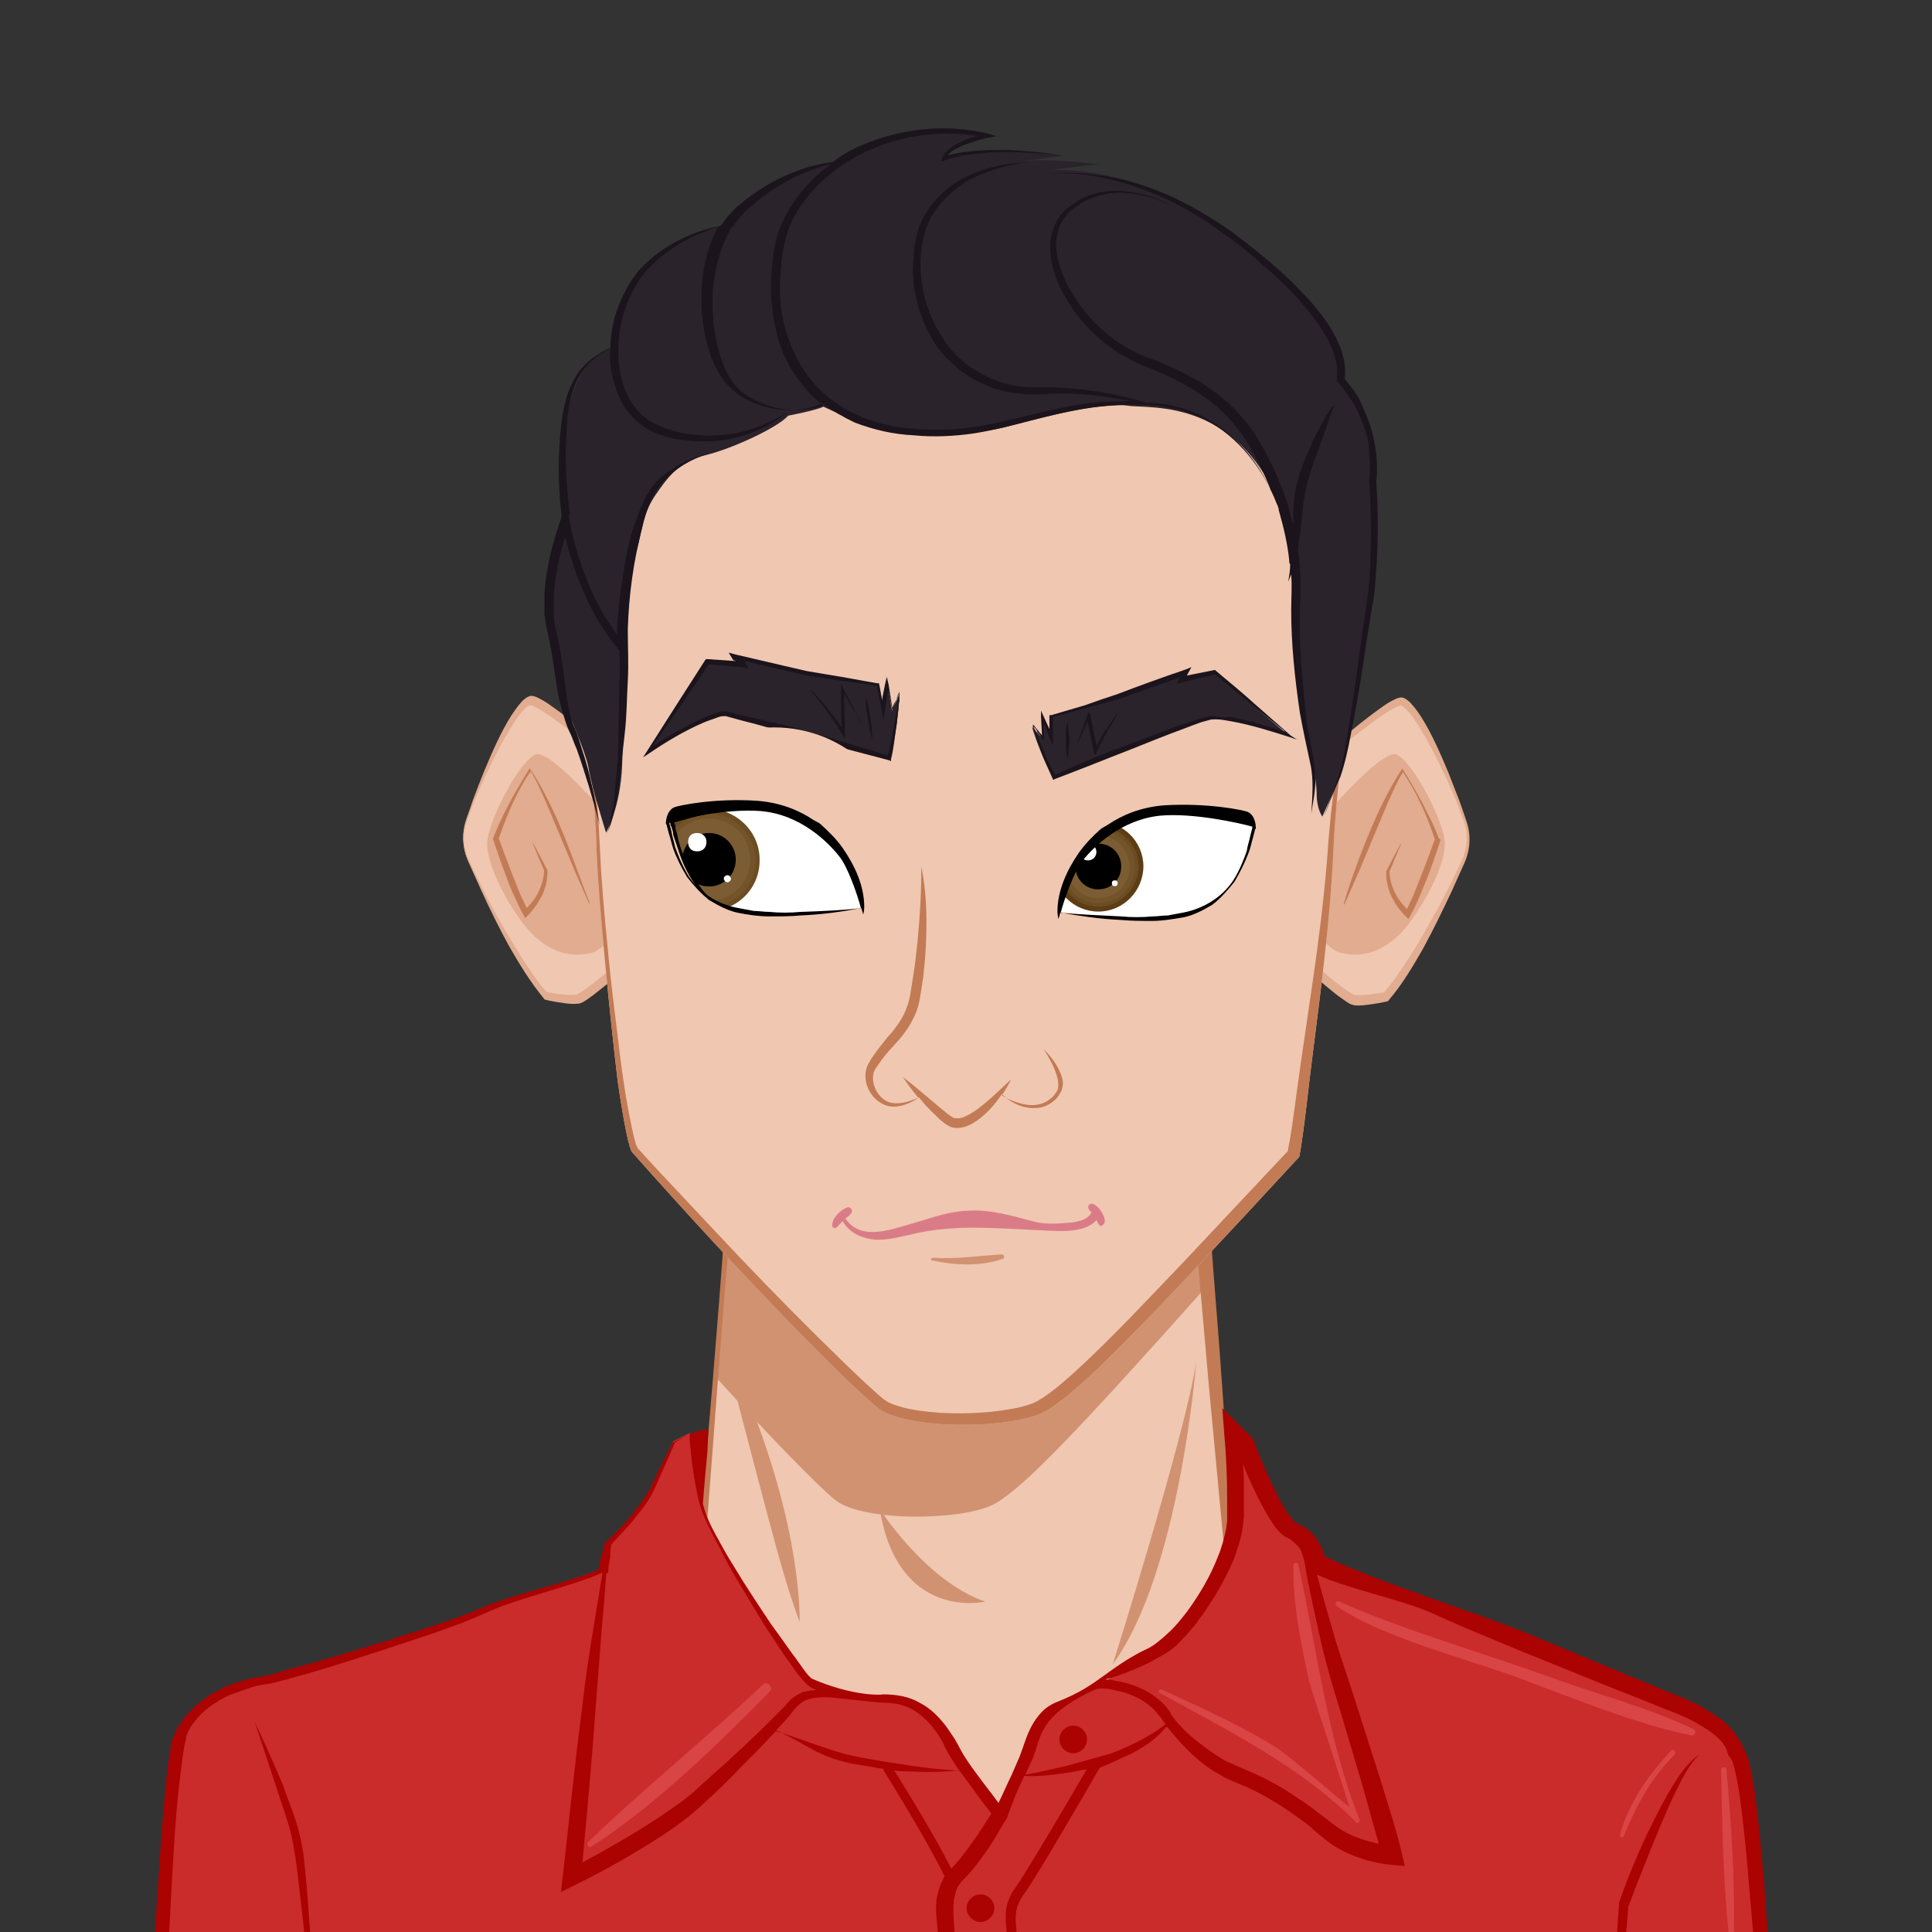 <?xml version="1.0" encoding="utf-8"?>
<!-- Generator: Adobe Illustrator 24.1.2, SVG Export Plug-In . SVG Version: 6.00 Build 0)  -->
<svg version="1.1" id="Layer_1" xmlns="http://www.w3.org/2000/svg" xmlns:xlink="http://www.w3.org/1999/xlink" x="0px" y="0px"
	 viewBox="0 0 600 600" style="enable-background:new 0 0 600 600;" xml:space="preserve">
<rect x="0" y="0" width="600" height="600" fill="#333333" stroke="none"/>
<style type="text/css">
	.st0{fill:#F0C7B1;}
	.st1{fill:#D19271;}
	.st2{fill:#C27B55;}
	.st3{fill:#CA2B2B;}
	.st4{fill:#AB0202;}
	.st5{fill:#D94444;}
	.st6{fill:#E1AC8F;}
	.st7{fill:#DA7C87;}
	.st8{fill:#FFFFFF;}
	.st9{fill:#73542A;}
	.st10{fill:#6C4C22;}
	.st11{fill:#7B5C33;}
	.st12{fill:#5C3D14;}
	.st13{fill:#2A232B;}
	.st14{fill:#1B141C;}
	.st15{display:none;opacity:0.5;fill:#ECF0F1;enable-background:new    ;}
</style>
<g id="svga-group-backs-single">
</g>
<g id="svga-group-hair-back-move" transform="matrix(1,0,0,1,0,0)">
	<g id="svga-group-hair-back" transform="matrix(1.04,0,0,1,0,0)">
	</g>
</g>
<g id="svga-group-humanbody-back">
	<path id="SvgjsPath13139" class="st0" d="M530.2,544.1c-6.6-9.7-110.9-50.7-110.9-50.7l-38.2-14.8l-16-196.1H233.8l-15.7,196.4
		L180,493.7c0,0-104,41-110.9,50.7c-6.6,9.7-9.4,42.5-9.4,42.5v54.4h480.2v-54.7C539.6,586.9,537.1,553.8,530.2,544.1L530.2,544.1z"
		/>
</g>
<g id="svga-group-chinshadow-single">
	<path id="SvgjsPath13461" class="st1" d="M259.2,465.7c8.4,7.1,41,6.7,50.3,1c9.1-5.6,24.4-21.4,65.3-67.3l-9.5-116.8H233.9
		l-11.5,145.2C240.2,447.4,253.8,461.2,259.2,465.7z"/>
</g>
<g id="svga-group-humanbody-front">
	<path id="SvgjsPath13140" class="st2" d="M540.8,641.3c-0.3-18.2-0.3-36.5-0.3-54.7l-0.9-0.3c0,0,0.3-0.3,0.6,0
		c0.3,0,0.3,0.3,0.3,0.3v-1.1l-0.3-1.4l-0.3-2.6l-0.6-5.4c-0.6-3.7-1.1-7.1-1.7-10.8c-0.6-3.7-1.4-7.1-2.6-10.8
		c-1.1-3.4-2.3-7.1-4.3-10.3c-2.3-2.6-5.4-4.3-8.3-6c-2.9-1.7-6-3.1-9.1-4.8c-6-3.1-12.3-6-18.5-8.8c-12.5-5.7-24.8-11.1-37.3-16.2
		c-12.5-5.4-25.1-10.5-37.6-15.7l-37-14.8l-3.4-48.2c-1.1-16.2-2.6-32.8-3.7-49l-3.7-49l-4.3-49.3l-0.3-2.3h-2.3
		c-21.9,0-43.9,0.3-65.8,0.3l-65.8,0.6h-1.4v1.4l-3.4,49l-3.7,49c-2.3,32.5-5.1,65-8,97.5c-16,6-31.9,12-47.6,18.2
		c-16,6.3-31.9,12.8-47.9,19.7c-8,3.4-16,6.8-23.7,10.3c-8,3.7-15.7,7.1-23.4,11.7c-2,1.1-3.7,2.3-5.7,4c-0.6,0.3-1.1,1.1-1.4,1.7
		l-0.9,1.7c-0.6,1.1-1.1,2-1.4,3.1c-1.7,4.3-2.8,8.6-3.7,12.8c-1.7,8.5-3.1,17.1-4,25.9l-0.3,54.4v2.6h2.6l120,0.3H300
		c39.9,0,80.1-0.3,120-0.6l120-1.4h0.9L540.8,641.3L540.8,641.3z M300,638.5l-120-0.3l-117.4,0.3l-0.3-51.6
		c0.9-8.5,1.7-16.8,3.4-25.4c0.9-4,1.7-8.3,3.1-12c0.3-0.9,0.9-2,1.1-2.6l0.6-1.1l0.9-0.9c1.4-1.1,3.1-2.3,5.1-3.4
		c7.1-4.3,15.1-8,22.8-11.7s15.7-7.1,23.4-10.5c15.7-6.8,31.6-13.7,47.6-20.2c16-6.6,31.9-12.8,48.2-19.1l0.6-0.3v-0.6
		c2.6-32.8,4.8-65.5,7.7-98l4-49l4.3-47.6l64.4,0.6c21.1,0.3,42.2,0.3,63.6,0.3l3.7,46.7l4.3,49c1.4,16.2,2.9,32.8,4.3,49l4.6,49
		v0.9l0.9,0.3l38.2,14.3c12.5,4.8,25.4,9.7,37.9,14.8c12.5,5.1,25.1,10.5,37.6,16c6.3,2.9,12.3,5.7,18.5,8.6c3.1,1.4,6,3.1,9.1,4.6
		c2.9,1.7,6,3.4,8.3,5.7c2,3.1,3.1,6.6,4,10s1.7,7.1,2.3,10.5c0.6,3.7,1.1,7.1,1.7,10.8l0.6,5.4l0.3,2.6l0.3,1.4v1.1
		c0,18,0,35.9-0.3,53.9l-119.1-1.4C380,638.8,339.9,638.5,300,638.5L300,638.5z"/>
	<path id="SvgjsPath13141" class="st1" d="M371.5,423c0,0-5.1,65.5-25.9,93.8C345.6,516.8,368.1,445.5,371.5,423z M273.2,468.6
		c0,0,14.3,22.5,32.8,28.8C305.9,497.4,278.9,503.7,273.2,468.6z M224.1,416.2c19.1,73,19.1,73,24.2,87.5
		C248.4,503.7,249.5,467.8,224.1,416.2z"/>
</g>
<g id="svga-group-clothes-single">
	<path id="SvgjsPath15291" class="st3" d="M214.2,445l-5.1,2.6c0,0-4,8.3-6.8,14.5c-2.9,6.3-13.4,16.8-13.4,16.8s-1.7,6.3-1.7,8.3
		c0,0-35.1,12-45.3,16c-10.3,4-54.7,18-60.7,18.2s-14.5,5.1-14.5,5.1s-8.5,4.8-11.1,12.8c-2.8,8-7.4,98-7.4,104.9h501.3
		c0,0-5.1-92.3-10-99.5c-1.7-2.6-0.6-7.4-16.8-14.5s-48.4-20-59.3-24.2c-10.8-4.3-55-20.5-55-20.5s-0.6-6.6-6.6-9.7
		s-15.1-27.9-15.1-27.9l-3.7-3.7c0,0,1.1,14.5,0.6,27.4c-0.6,12.8-13.4,33.3-22.5,39.3s-25.6,16.2-32.2,18.8s-8,9.7-10.8,16.8
		s-7.4,16.8-7.4,16.8s-10.3-12.8-15.1-21.7c-4.8-9.1-11.4-15.7-23.7-14.5c-12,1.1-15.7-2.6-19.9-4.8c-4.3-2.6-30.2-43-33.9-53.3
		C214.7,458.6,214.2,445,214.2,445L214.2,445z"/>
	<path id="SvgjsPath15292" class="st4" d="M551.6,644.2c-1.1-19.7-2.3-39.3-3.7-59c-0.9-10-1.7-19.7-3.1-29.6
		c-0.3-2.6-0.9-4.8-1.4-7.4c-0.3-1.4-0.6-2.6-1.4-4.3l-0.3-0.6l-0.3-0.6l-0.9-1.7c-1.4-2.8-3.4-4.8-5.4-6.6
		c-2.3-1.7-4.3-2.8-6.6-4.3c-4.6-2.6-9.1-4-13.7-6l-13.7-5.7L473.7,507c-17.7-7.1-45-15.4-62.4-23.7c-0.3-1.7-1.1-3.1-2-4.6
		c-1.1-2-2.9-3.7-4.8-4.8l-0.9-0.3c-0.3-0.3-0.6-0.3-0.6-0.3c-0.3-0.3-0.3-0.3-0.6-0.3c-0.6-0.6-0.9-0.9-1.4-1.7
		c-1.1-1.1-2-2.8-2.9-4.3c-3.4-6.3-6.3-13.1-8.8-19.7l-0.3-0.6l-0.3-0.3l-3.7-3.7l-5.4-5.4l0.6,8c0.6,6.6,0.9,13.1,0.9,19.7v7.4
		l-0.3,2.3c-0.6,2.9-1.4,6-2.6,8.8c-2.3,6-5.7,11.7-9.4,16.8c-2,2.6-4,5.1-6.3,7.1c-1.1,1.1-2.3,2-3.4,2.9s-2.6,1.7-4,2.3
		c-11.7,6-14,10.8-26.2,15.7c-1.7,0.6-3.7,1.7-5.1,3.1c-1.4,1.4-2.6,3.1-3.4,4.6c-1.7,3.1-2.6,6.6-3.7,9.4l-2.6,6
		c-1.4,2.8-2.6,5.7-4,8.5c-3.4-4.6-7.1-9.1-10.3-14c-0.9-1.4-1.7-2.9-2.6-4.6s-2-3.1-3.1-4.8c-2.3-3.1-5.1-6-8.5-7.7
		c-3.4-2-7.4-2.6-11.4-2.6c-1.4,0.3-10,0.3-21.9-4.8c-1.4-0.6-4.3-5.4-6.6-8.3c-2-2.9-4.3-6-6.3-8.8c-4-6-8-12-11.7-18.2
		c-2-3.1-3.7-6.3-5.4-9.4s-3.1-6-4-9.7c0.3-4.6,1.1-13.1,1.4-16.2c0,0,0.3-6.3,0.3-6.8c-3.4-0.3-9.1,3.1-11.1,4l-4.3,8.6
		c-1.4,2.8-2.6,5.7-4.3,8.3c-1.7,2.6-3.7,5.1-5.7,7.4s-4.3,4.6-6.6,6.8l-0.3,0.3v0.3c-0.3,1.4-0.6,2.9-1.1,4
		c-0.3,1.1-0.6,2.3-0.6,3.7c-9.1,4-26.8,7.7-35.9,11.7s-18.8,6.8-28.5,10c-9.7,2.9-19.4,6-28.8,8.5c-2.6,0.6-4.8,1.4-7.1,2l-3.4,0.9
		c-0.6,0-0.9,0.3-1.7,0.3c-0.6,0-1.4,0.3-2,0.3c-2.6,0.6-5.1,1.4-7.7,2.3l-3.4,1.7l-1.7,0.9c-0.9,0.3-1.1,0.9-1.7,1.1
		c-4.3,3.1-8.3,7.1-10.3,12.5c-0.6,1.4-0.9,2.9-0.9,4l-0.6,3.7l-0.9,7.7c-0.9,10-1.7,20.2-2.3,30.2l-2,30.2
		c-0.6,10.3-1.1,20-1.4,30.2v2.6h2.6l62.7-0.3l62.7-0.6l62.7-0.6l62.7-0.3c20.8-0.3,41.9,0,62.7,0c20.8,0,41.9,0,62.7,0.3l125.4,0.9
		h2.3L551.6,644.2L551.6,644.2z M357.2,516.2c1.4-0.9,3.1-1.7,4.6-2.6c1.4-0.9,3.1-2,4.3-3.4c2.6-2.6,4.8-5.1,6.8-8
		c4-5.4,7.4-11.4,10.3-18c1.1-3.1,2.3-6.6,2.8-10.3l0.3-2.9v-7.7c0-2.9,0-5.7-0.3-8.6c2,4.8,4,9.4,6.6,14c0.9,1.7,2,3.4,3.1,5.1
		c0.6,0.9,1.4,1.7,2.3,2.6c0.3,0.3,1.1,0.9,1.7,1.1l1.1,0.6c1.1,0.9,2,1.7,2.9,2.8c0.6,1.1,1.1,2.9,1.4,4l0.3,1.7v0.3
		c1.4,7.7,3.1,15.1,4.8,22.8c1.7,7.4,4,15.1,6.3,22.5l6.6,22.2l3.1,11.1c0.6,2.3,1.4,4.8,2,7.1c-4-0.9-7.7-2-11.1-4
		c-2.3-1.4-4-2.8-6.6-4.8c-2.3-1.7-4.6-3.7-7.1-5.1c-4.8-3.4-10-6.3-15.4-8.6l-4-1.7c-1.1-0.6-2.6-1.1-3.7-1.7
		c-2.3-1.4-4.6-2.9-6.8-4.6c-2.3-1.7-4.3-3.4-6.3-5.4c-0.9-1.1-2-2-2.6-3.1c-0.6-0.6-0.9-1.1-1.1-1.7l-0.6-0.9l-0.9-1.1
		c-4.3-4.8-10.3-7.1-16-8c-0.9-0.3-2-0.3-2.8-0.3C348.4,520.2,353,518.2,357.2,516.2L357.2,516.2z M320.8,545.9
		c2.6-6.3,1.4-13.1,19.7-21.4c2.6-0.3,4,0,6.6,0.6c5.1,1.1,10,3.7,12.8,7.7l0.6,0.6l0.6,0.9c0.3,0.3,0.6,0.9,0.9,1.1
		c0,0-5.1,4.6-16.8,9.1c-4.8,1.4-9.4,2.6-14.3,4c-4.3,0.9-8.3,2-12.5,2.6L320.8,545.9L320.8,545.9z M307.9,563.2
		c-3.4,5.4-7.1,11.1-11.4,16l-1.1,1.1c-4.8-9.7-14.5-25.4-17.7-30.5c1.4,0.3,2.6,0.3,4,0.3c5.4,0.3,10.8,0.3,16.2-0.3
		C301.4,554.4,304.5,559,307.9,563.2z M274.3,528.8c3.4,0,6.6,0.6,9.4,2.3s5.1,4,7.1,6.8c0.9,1.4,2,2.9,2.6,4.6
		c0.9,1.7,1.7,3.1,2.8,4.8l1.7,2.6c-5.4-0.3-10.8-0.9-16-1.7c-5.7-0.9-11.4-1.7-17.1-2.9c-5.7-1.1-18.8-6.3-23.9-7.7
		c1.4-1.7,2.9-3.1,4.3-4.8c1.7-2.3,3.1-4,5.1-4.8c2-0.9,4.6-0.9,6.8-0.9C257.5,527,272.6,528.8,274.3,528.8L274.3,528.8z
		 M189.9,479.5c2.3-2.3,4.3-4.6,6.3-6.8c2-2.6,4-4.8,5.7-7.7c1.7-2.9,2.6-5.7,4-8.5l3.7-8.5c1.4-0.9,2.8-1.7,4.6-2.6v2.3l0.3,2.6
		c0.3,1.7,0.3,3.7,0.6,5.4c0.6,3.7,1.1,7.1,2,10.8c0.9,3.4,2.6,6.8,4.3,10.3c1.7,3.1,3.4,6.3,5.1,9.7c3.7,6.3,7.4,12.5,11.1,18.5
		c2,3.1,4,6,6,9.1c2.3,3.1,4,6,6.8,8.8c0.9,0.9,1.7,1.4,2.6,1.7c0,0,0.3,0,0.3,0.3c-1.4,0-2.6,0.3-4,0.6c-1.4,0.6-2.6,1.4-3.7,2.3
		c-1.1,1.1-1.7,2-2.6,2.8l-5.4,5.4c-3.7,3.7-7.4,7.1-11.1,10.5c-3.7,3.4-7.7,6.8-11.4,10.3c-3.7,3.1-8,6-12.3,8.8
		c-7.1,4.6-14.5,8.8-21.9,12.8c1.4-15.7,2.9-31.3,4-47l2-25.9c0.6-5.7,0.9-11.1,1.4-16.8l0.6-0.3v-0.6c0-1.1,0.3-2.6,0.6-4
		C189.4,482,189.7,480.6,189.9,479.5L189.9,479.5z M173.4,642.5l-62.7-0.6l-60.1-0.3c0.9-19.1,1.7-38.5,2.8-57.6
		c0.6-10,1.1-20.2,2.3-30.2c0.3-2.6,0.6-5.1,0.9-7.4l0.6-3.7c0-0.6,0.3-1.1,0.3-1.7c0.3-0.6,0.3-1.1,0.3-1.7c1.4-4,4.8-7.7,8.8-10.3
		c0.6-0.3,1.1-0.6,1.4-0.9l1.7-0.9c1.1-0.6,2.3-1.1,3.4-1.4c2.3-0.9,4.6-1.7,6.8-2.3c0.6,0,1.1-0.3,1.7-0.3l2-0.3
		c1.4-0.3,2.6-0.6,3.7-0.9c2.6-0.6,4.8-1.4,7.4-2c9.7-2.8,19.4-6,28.8-9.1s19.4-6.3,28.5-10.5c8.8-4,26.2-8,35.1-12
		c-0.9,5.4-1.7,10.5-2.6,16c-1.4,8.5-2.8,17.4-3.7,25.9c-2.3,17.4-4,34.8-6,52.2l-0.6,5.1l4.6-2.3c9.4-4.6,18.2-9.7,27.1-15.4
		c4.3-2.9,8.6-6,12.5-9.7c3.7-3.4,7.7-7.1,11.1-10.8c3.7-3.7,7.4-7.4,10.8-11.1l0.9-0.9c10.3,4.8,12.5,8,23.4,10.3
		c3.4,0.6,6.8,1.1,10,1.7l-0.3,0.3c0.3,0.3,13.7,21.9,19.1,33.1c-0.3,0.3-0.6,0.6-0.6,1.1c-1.1,2-1.7,4.3-2,6.3
		c-0.3,4,0.3,7.7,0.6,11.1l1.4,10.5l1.1,10.5c0.6,6.8,1.4,14,2.6,20.8l-60.4-0.3L173.4,642.5L173.4,642.5z M296.8,643.3
		c0.6-7.1,0.6-14,0.6-21.1c0.3-7.1,0-14.5-0.9-21.7c-0.3-3.4-0.6-7.1-0.3-10.3c0.3-1.4,0.6-2.9,1.1-4c0.3-0.6,0.9-1.1,1.1-1.7
		l0.9-0.9l1.1-1.1c2.6-2.8,4.8-6,6.8-8.8c2-3.1,3.7-6.3,5.7-9.4V564l2.6-6.8l2.6-5.7c4.3,0.3,8.8-0.3,13.1-0.9
		c2.3-0.3,4.3-0.9,6.3-1.1c-4.3,7.4-18.5,31.6-22.2,36.8c-3.7,5.1-3.1,9.4-2.6,14.3c0,1.1,0.3,2.3,0.3,3.7c0.3,6,2.3,32.8,2.8,38.8
		h-17.4L296.8,643.3z M361.5,643.3H319c-0.6-5.7-2.6-33.1-2.9-39c0-1.4-0.3-2.6-0.3-3.7c-0.6-4.8-0.9-8.3,2.3-12.5
		c4.3-6,18-29.9,18.8-31.1l4.6-8c2.9-1.1,5.1-2.3,9.7-4.3c6.3-3.4,8-5.1,11.1-8.5c0,0.3,0.3,0.3,0.3,0.3c0.9,1.1,2,2.3,2.9,3.4
		c2,2.3,4,4.3,6.3,6.3s4.6,3.7,7.4,5.1c1.1,0.9,2.6,1.4,4,2l4,1.7c5.1,2.3,9.7,5.1,14.3,8.3c2.3,1.7,4.6,3.1,6.6,5.1
		c2,1.7,4.6,4,7.1,5.4c5.4,3.1,11.1,4.8,17.4,5.4l3.7,0.3l-0.9-3.7c-0.9-4-2-7.7-3.1-11.4l-3.4-11.1l-7.1-22.2
		c-2.3-7.4-4.8-14.5-7.1-21.9c-2-6.8-4-13.7-5.7-20.2c8.3,4,26.8,8,35.1,11.7c4.6,2,8.8,4,13.7,6l13.7,5.7l27.4,11.1l13.7,5.4
		c4.6,2,9.1,3.4,13.4,5.7c4,2.3,8.3,4.8,10,8.3c0.3,0.6,0.3,0.9,0.6,1.7c0,0.3,0.3,0.6,0.6,1.1c0.3,0.3,0.6,0.9,0.6,0.9
		c0.3,0.3,0.6,1.7,0.9,2.8c0.6,2.3,0.9,4.6,1.4,7.1c1.4,9.7,2.3,19.4,3.1,29.1c1.7,18.8,3.1,37.6,4.3,56.7L423.9,643
		C403.4,643,382.3,643,361.5,643.3L361.5,643.3z M333.3,535.9c2.3,0,4.3,2,4.3,4.3s-2,4.3-4.3,4.3s-4.3-2-4.3-4.3
		S331,535.9,333.3,535.9z M304.5,588.3c2.3,0,4.3,2,4.3,4.3s-2,4.3-4.3,4.3s-4.3-2-4.3-4.3S302.2,588.3,304.5,588.3z M94.2,575.5
		c-0.6-3.4-1.4-7.4-2.6-10.8c-1.1-3.4-2.6-6.8-3.7-10.3c-2.8-6.6-5.7-13.1-8.8-19.7l3.4,10.3l3.4,10.3l3.4,10.3
		c1.1,3.4,1.7,6.8,2.3,10.3c1.1,7.1,1.7,14.2,2.6,21.4l1.1,10.8c0.6,3.4,0.9,7.1,1.4,10.8c0-7.1,0-14.5-0.6-21.7
		C95.6,589.7,95,582.6,94.2,575.5L94.2,575.5z M523.1,549.3c-1.4,1.7-2.6,3.7-3.7,5.4c-2.3,3.7-4.3,7.7-6.3,11.7
		c-4,8-7.4,16.2-10.3,24.5v0.6c-0.6,7.1-0.9,14.3-1.1,21.7c-0.3,7.1-0.6,14.2-0.6,21.7c1.1-7.1,2-14.3,2.6-21.4
		c0.9-7.1,1.4-14.3,2-21.4c3.1-8.3,6.3-16.2,9.7-24.5c1.7-4,3.4-8,5.4-12s4-8,7.1-10.8C526.2,545.9,524.5,547.6,523.1,549.3
		L523.1,549.3z"/>
	<path id="SvgjsPath15293" class="st5" d="M401.7,486c-0.3,12,2.3,24.2,4.8,35.9c0.9,3.7,12.8,39.3,12.5,39.3
		c0,0-19.4-16.5-23.1-18.8c-11.1-6.8-23.4-12.3-35.1-17.7c-0.9-0.3-1.4,0.9-0.6,1.1c20.8,11.4,44.2,23.1,61,40.2
		c0.3,0.3,1.1,0,1.1-0.6c-10.3-26.2-13.1-52.4-19.1-79.5C402.8,484.9,401.7,485.2,401.7,486L401.7,486z M526,537
		c-14.3-6.8-29.9-10.8-44.7-16.2c-18.8-6.8-47-15.1-65.3-23.4c-0.9-0.6-1.7,0.9-0.9,1.4c14.5,10,41.3,16.5,57.9,22.8
		c16.8,6.3,34.8,13.7,52.4,17.4C526.2,539,527.1,537.6,526,537L526,537z M519.1,543.6c-7.1,7.4-13.4,16.5-16,26.2
		c-0.3,0.6,0.9,1.1,1.1,0.6c4-9.7,8.5-18.2,16-25.6C520.5,543.9,519.7,543,519.1,543.6z M536.2,549.6c0-1.1-1.7-1.1-1.7,0
		c0.3,16.8,0.6,33.6,2.3,50.2c0,1.1,1.7,1.1,1.7,0C538.8,583.2,537.6,566.1,536.2,549.6z M237,523.1c-17.7,16.8-37,32.2-54.4,49
		c-0.6,0.6,0.3,2,1.1,1.4c20.5-13.4,38.5-31.1,55.6-48.4C240.1,523.9,238.1,521.9,237,523.1z"/>
</g>
<g id="svga-group-ears-left-move" transform="matrix(1,0,0,1,-3,0)">
	<g id="svga-group-ears-left">
		<path id="SvgjsPath14697" class="st0" d="M204.7,246.2c0,0-31.8-27.9-36.9-28.4c-4.4-0.4-15.3,22.8-20.1,37.5
			c-1.3,3.9-1,8.2,0.7,12c4.6,10.2,14.8,31.5,24,42.1c0,0,7.8,1.7,10.2,0.9c2.5-0.7,21.6-16.2,23.6-22.1
			C208.2,282.2,208.6,256,204.7,246.2L204.7,246.2z"/>
		<path id="SvgjsPath14698" class="st6" d="M207.5,257.1c0.5,3.7,0.8,7.5,0.9,11.3c0.1,3.8,0.2,7.6,0,11.3c-0.1,1.9-0.3,3.8-0.5,5.7
			c-0.1,1-0.3,1.9-0.6,2.9s-0.8,2-1.3,2.7c-2.1,3.2-4.6,5.6-7,8c-2.5,2.4-5.1,4.6-7.7,6.8c-1.3,1.1-2.7,2.1-4,3.2
			c-0.7,0.5-1.4,1-2.1,1.5l-1.1,0.7c-0.5,0.2-1,0.5-1.5,0.5c-1.9,0.2-3.5,0-5.2-0.3c-1.7-0.2-3.3-0.5-4.9-0.9l-0.4-0.1l-0.2-0.3
			c-4.1-5-7.5-10.5-10.7-16.1c-3.1-5.6-6-11.5-8.7-17.4l-4-8.9c-1.4-3-2-6.5-1.5-9.9c0.2-1.7,0.7-3.2,1.3-4.8c0.5-1.5,1.1-3,1.6-4.6
			c1.1-3,2.3-6,3.5-9c2.5-5.9,5-11.8,8.4-17.2c0.9-1.3,1.8-2.7,2.9-3.9c0.5-0.6,1.1-1.2,1.9-1.7c0.4-0.2,0.9-0.5,1.5-0.5
			c0.5,0,0.9,0.2,1.3,0.3c3,1.3,5.3,3.2,7.8,5c4.9,3.7,9.6,7.6,14.2,11.7c4.7,4,9.2,8.2,13.7,12.5
			C206.3,249.7,206.9,253.4,207.5,257.1L207.5,257.1z M175.8,223.8c-2.4-1.7-5-3.6-7.4-4.6c-0.3-0.1-0.6-0.2-0.7-0.2
			c-0.1,0-0.3,0.1-0.6,0.2c-0.5,0.3-1,0.7-1.5,1.3c-1,1-1.9,2.3-2.7,3.5c-3.3,5.1-6.2,10.7-8.9,16.4c-1.3,2.9-2.6,5.8-3.8,8.7
			c-0.6,1.5-1.1,3-1.7,4.5c-0.5,1.5-1.1,3-1.3,4.6c-0.4,3.2,0.2,6.5,1.6,9.3c1.3,2.9,2.8,5.8,4.2,8.7c2.9,5.8,6,11.4,9.3,16.8
			s6.7,10.8,10.7,15.4l-0.6-0.4c3.1,0.6,6.6,1.2,9.4,0.9c0.3,0,0.5-0.2,0.8-0.3l1-0.6l2-1.4c1.3-1,2.7-2,4-3.1
			c2.6-2.1,5.2-4.3,7.6-6.7c2.4-2.3,4.9-4.7,6.8-7.4c0.5-0.7,0.8-1.3,1.1-2.1c0.2-0.8,0.4-1.7,0.5-2.5c0.3-1.8,0.5-3.6,0.6-5.4
			c0.3-3.7,0.4-7.4,0.4-11.1s-0.1-7.5-0.4-11.2c-0.3-3.7-0.8-7.5-1.9-10.9C195.1,238.8,185.6,231,175.8,223.8L175.8,223.8z"/>
		<path id="SvgjsPath14699" class="st6" d="M205.5,269.9c0,0-30.6-38.7-36.4-35.5c-5.7,3.2-14.8,21.5-14.8,27.6
			c0.1,8.9,9.5,23.9,14.3,28.4s10.5,7.3,18.1,5.5C194.3,294.1,205.5,269.9,205.5,269.9L205.5,269.9z"/>
		<path id="SvgjsPath14700" class="st2" d="M182.1,269.8c-1.3-3.6-2.7-7.1-4.1-10.7c-1.4-3.5-3-7-4.7-10.4s-3.5-6.7-5.6-9.8
			l-0.2-0.3l-0.2,0.3c-2.1,3.4-4.1,6.8-6,10.3c-0.9,1.8-1.9,3.6-2.7,5.4c-0.9,1.8-1.6,3.7-2.4,5.6l-0.1,0.3l0.1,0.3
			c1.3,4,2.7,8,4.2,11.9c0.7,2,1.5,3.9,2.4,5.8s1.7,3.8,2.8,5.7l0.5,0.9l0.7-0.7c1-0.9,1.7-1.9,2.5-2.9c0.7-1.1,1.4-2.2,2-3.3
			c1.1-2.3,1.8-5.1,1.7-7.8v-0.2l-0.1-0.1c-1.4-2.8-2.9-5.6-4.4-8.4l-0.1,0.1c1.2,2.9,2.4,5.8,3.6,8.6c-0.1,2.5-0.9,4.8-1.9,6.9
			c-0.9,1.8-2.2,3.3-3.5,4.7c-0.7-1.4-1.4-2.9-2.1-4.4l-2.3-5.8c-1.5-3.8-2.9-7.6-4.3-11.4c1.3-3.7,2.7-7.4,4.3-10.9s3.5-6.9,5.6-10
			c1.9,3,3.3,6.4,4.8,9.7l4.4,10.5l4.4,10.5c1.5,3.5,3,7,4.6,10.4l0.2-0.1C184.7,277,183.5,273.4,182.1,269.8L182.1,269.8z"/>
	</g>
</g>
<g id="svga-group-ears-right-move" transform="matrix(1,0,0,1,3,0)">
	<g id="svga-group-ears-right">
		<path id="SvgjsPath14701" class="st0" d="M395.2,246.2c0,0,31.8-27.9,36.9-28.4c4.4-0.4,15.3,22.8,20.1,37.5c1.3,3.9,1,8.2-0.7,12
			c-4.6,10.2-14.8,31.5-24,42.1c0,0-7.8,1.7-10.2,0.9c-2.5-0.7-21.6-16.2-23.6-22.1C391.7,282.2,391.3,256,395.2,246.2L395.2,246.2z
			"/>
		<path id="SvgjsPath14702" class="st6" d="M395.1,246.1c4.5-4.3,9-8.5,13.7-12.5c4.6-4,9.3-8,14.2-11.7c2.5-1.8,4.8-3.7,7.8-5
			c0.5-0.1,0.8-0.3,1.3-0.3c0.6,0,1.1,0.2,1.5,0.5c0.8,0.5,1.4,1.1,1.9,1.7c1.1,1.2,2,2.5,2.9,3.9c3.4,5.4,5.9,11.3,8.4,17.2
			c1.2,3,2.3,6,3.5,9c0.5,1.5,1.1,3,1.6,4.6c0.5,1.5,1.1,3.1,1.3,4.8c0.5,3.3-0.1,6.9-1.5,9.9l-4,8.9c-2.8,5.9-5.6,11.7-8.7,17.4
			c-3.2,5.6-6.5,11.2-10.7,16.1l-0.2,0.3l-0.4,0.1c-1.7,0.4-3.3,0.7-4.9,0.9c-1.7,0.2-3.3,0.5-5.2,0.3c-0.5-0.1-1.1-0.3-1.5-0.5
			L415,311c-0.7-0.5-1.4-1-2.1-1.5c-1.4-1-2.7-2.1-4-3.2c-2.7-2.2-5.2-4.4-7.7-6.8c-2.5-2.5-5-4.8-7-8c-0.6-0.8-1-1.8-1.3-2.7
			c-0.3-1-0.4-2-0.6-2.9c-0.2-1.9-0.4-3.8-0.5-5.7c-0.2-3.8-0.2-7.6,0-11.3c0.2-3.8,0.4-7.6,0.9-11.3
			C393,253.4,393.7,249.7,395.1,246.1L395.1,246.1z M395.3,246.3c-1.1,3.4-1.6,7.2-1.9,10.9s-0.4,7.4-0.4,11.2
			c0,3.7,0.2,7.4,0.4,11.1c0.1,1.9,0.3,3.7,0.6,5.4c0.2,0.9,0.3,1.8,0.5,2.5c0.3,0.7,0.6,1.3,1.1,2.1c1.9,2.7,4.4,5.1,6.8,7.4
			c2.5,2.3,5,4.5,7.6,6.7c1.3,1.1,2.6,2.1,4,3.1l2,1.4l1,0.6c0.3,0.1,0.5,0.3,0.8,0.3c2.8,0.3,6.3-0.4,9.4-0.9l-0.6,0.4
			c4-4.6,7.4-10,10.7-15.4c3.2-5.5,6.4-11.1,9.3-16.8c1.5-2.9,2.9-5.8,4.2-8.7c1.4-2.8,2-6.1,1.6-9.3c-0.2-1.6-0.7-3-1.3-4.6
			s-1.1-3-1.7-4.5c-1.1-3-2.5-5.9-3.8-8.7c-2.7-5.7-5.6-11.3-8.9-16.4c-0.8-1.3-1.7-2.5-2.7-3.5c-0.5-0.5-1-1-1.5-1.3
			c-0.2-0.1-0.4-0.2-0.6-0.2s-0.5,0.2-0.7,0.2c-2.4,1-5,2.9-7.4,4.6C414.3,231,404.8,238.8,395.3,246.3z"/>
		<path id="SvgjsPath14703" class="st6" d="M394.5,269.9c0,0,30.6-38.7,36.4-35.5c5.7,3.2,14.8,21.5,14.8,27.6
			c-0.1,8.9-9.5,23.9-14.3,28.4s-10.5,7.3-18.1,5.5C405.7,294.1,394.5,269.9,394.5,269.9z"/>
		<path id="SvgjsPath14704" class="st2" d="M443.8,260.3c-0.7-1.9-1.5-3.8-2.4-5.6c-0.9-1.8-1.8-3.6-2.7-5.4c-1.9-3.5-3.9-7-6-10.3
			l-0.2-0.3l-0.2,0.3c-2.1,3.1-3.9,6.5-5.6,9.8c-1.7,3.4-3.2,6.8-4.7,10.4c-1.4,3.5-2.9,7.1-4.1,10.7c-1.3,3.6-2.6,7.2-3.6,10.9
			l0.2,0.1c1.6-3.4,3-7,4.6-10.4l4.4-10.5l4.4-10.5c1.5-3.3,2.9-6.7,4.8-9.7c2.1,3.1,4,6.5,5.6,10c1.7,3.5,3.1,7.2,4.3,10.9
			c-1.4,3.8-2.8,7.6-4.3,11.4l-2.3,5.8c-0.7,1.5-1.3,3-2.1,4.4c-1.3-1.4-2.6-2.9-3.5-4.7c-1.1-2.1-1.8-4.4-1.9-6.9
			c1.2-2.8,2.4-5.8,3.6-8.6L432,262c-1.5,2.8-3,5.6-4.4,8.4l-0.1,0.1v0.2c-0.1,2.7,0.6,5.5,1.7,7.8c0.6,1.2,1.2,2.3,2,3.3
			c0.7,1,1.5,2,2.5,2.9l0.7,0.7l0.5-0.9c1.1-1.9,2-3.8,2.8-5.7c0.8-1.9,1.6-3.9,2.4-5.8c1.5-3.9,2.9-7.9,4.2-11.9l0.1-0.3
			L443.8,260.3L443.8,260.3z"/>
	</g>
</g>
<g id="svga-group-faceshape-wrap" transform="matrix(1.04,0,0,1,-3.999,-0.018)">
	<g id="svga-group-faceshape-single">
		<path id="SvgjsPath13451" class="st0" d="M407.4,173.6c-6.3-28.5-18-45.6-43.3-59.3c-26.5-14.3-71.8-13.7-71.8-13.7
			s-45.3-0.6-71.8,13.7c-25.1,13.7-37.1,30.8-43.3,59.3c-2.6,11.4,0,38.8,0,38.8s4.6,35.1,4.8,51.9c0.6,16.5,4,51.3,6.3,71.5
			c2.8,20.2,4.2,21.9,4.2,21.9c34.9,41,64.7,72.2,73.4,79.5c8.4,7.1,41,6.7,50.3,1c9.9-6,26.9-24,75.6-78.9c0,0,0.8-3,3-23.2
			c2.3-20.2,6.1-46.5,7.2-71.8c0.6-16.5,4.8-51.9,4.8-51.9C407.1,212.1,410,185,407.4,173.6L407.4,173.6z"/>
		<path id="SvgjsPath13452" class="st2" d="M407.4,173.6c-6.3-28.5-18-45.6-43.3-59.3c-26.5-14.3-71.8-13.7-71.8-13.7
			s-45.3-0.6-71.8,13.7c-25.1,13.7-37.1,30.8-43.3,59.3c-2.6,11.4,0,38.8,0,38.8s4.6,35.1,4.8,51.9c0.6,16.5,4,51.3,6.3,71.5
			c2.8,20.2,4.2,21.9,4.2,21.9c34.9,41,64.7,72.2,73.4,79.5c8.4,7.1,41,6.7,50.3,1c9.9-6,26.9-24,75.6-78.9c0,0,0.8-3,3-23.2
			c2.3-20.2,6.1-46.5,7.2-71.8c0.6-16.5,4.8-51.9,4.8-51.9C407.1,212.1,410,185,407.4,173.6L407.4,173.6z M407.3,202.7l-0.9,9.2
			l-0.2,0.4c-1.6,12.2-3.2,24.4-4.5,36.7c-0.7,6.1-1.2,12.3-1.6,18.4c-0.5,6.1-1.1,12.2-1.8,18.3c-1.4,12.2-3.2,24.3-4.9,36.5
			c-0.9,6.1-1.7,12.3-2.5,18.3l-1.2,9.1l-0.7,4.5l-0.4,2.2l-0.2,1.2l-31,34.3c-10.6,11.5-21.1,23.3-32.3,34
			c-2.8,2.6-5.6,5.2-8.6,7.4c-0.7,0.6-1.5,1-2.2,1.5c-0.4,0.3-1.6,0.9-2,1.1c-1.5,0.6-3.2,1.1-5,1.5c-7.2,1.5-15,1.9-22.5,1.5
			c-3.8-0.3-7.5-0.7-11-1.6c-1.7-0.5-3.4-1-4.7-1.7c-0.3-0.2-1.5-1-1.8-1.3c-0.7-0.6-1.4-1.2-2.1-1.9c-5.6-5.2-11.1-10.9-16.6-16.5
			c-10.9-11.2-21.6-22.7-32.1-34.4l-15.8-17.5l-3.9-4.4l-1.9-2.2l-0.5-0.5c0,0-0.5-0.9-0.6-1.2c-1-3.5-1.7-7.5-2.4-11.3
			c-1.4-7.7-2.3-15.4-3.2-23.3c-0.9-7.8-1.9-15.6-2.6-23.4c-0.7-7.8-1.5-15.6-2-23.5c-0.6-7.8-0.7-15.7-1.4-23.5
			c-0.6-7.9-1.4-15.7-2.2-23.5c-0.8-7.9-1.9-15.6-2.2-23.4c-0.3-7.8-0.5-15.7,0.2-23.3c0.2-1.9,0.4-3.8,0.8-5.6
			c0.4-1.8,0.9-3.7,1.4-5.6c1.1-3.7,2.2-7.4,3.6-11c2.8-7.2,6.4-13.9,11.2-19.8c4.7-6,10.5-10.9,16.8-15.2c3.1-2.2,6.4-4.1,9.8-5.9
			c3.3-1.8,6.8-3.2,10.4-4.5c7.2-2.6,14.7-4.3,22.3-5.6c7.6-1.4,15.3-2.3,23.1-2.9c7.8-0.6,15.5-0.9,23.3-0.7
			c15.5,0.4,31.2,1.8,46.2,5.8c7.5,2,14.7,4.8,21.4,8.7c6.7,3.9,13.1,8.4,18.6,14c5.3,5.7,9.8,12.1,13,19.3
			c3.2,7.1,5.5,14.6,7.2,22.3c0.7,3.1,0.8,6.4,0.9,9.6c0.1,3.2,0,6.5-0.1,9.7C407.8,196.2,407.6,199.4,407.3,202.7L407.3,202.7z"/>
	</g>
</g>
<g id="svga-group-mouth-single-move" transform="matrix(1,0,0,1,-0.5,3)">
	
		<g id="svga-group-mouth-single" transform="matrix(0.75,0,0,0.75,25.199,31.365)">
		<path id="SvgjsPath14395" class="st7" d="M422.6,455.1c-0.6-0.9-1.7-1.7-2.6-2.3c-0.9-0.3-2.3-0.3-2.3,1.1c0,0.9,0.6,1.7,1.4,2.3
			c-1.9,3.5-6.8,4.2-10.8,4.4c-4.3,0.3-7.7,0.6-12.8-0.5c-9.7-2.6-18.6-5.2-27.4-4.6c-8.3,0.3-14.6,2.8-22.6,5.1
			c-9.4,2.6-21.8,7.8-28.4-1.9c0.9-0.6,1.7-1.1,2.3-2c1.1-1.1,0-2.9-1.4-2.6c-2.8,0.9-6.6,4.6-6.3,7.7c0,0.6,0.9,1.1,1.4,0.9
			c1.1-0.9,2-2,2.9-2.9c2.6,4.8,7.7,7.1,13.4,7.7c5.7,0.3,11.1-1.4,16.8-2.6c6.3-1.4,12.5-2,18.8-2.3c11.7-0.3,23.1,0.6,34.8,1.1
			c6.8,0.3,16.2,1.1,21.4-4.3c0.3,0.9,0.6,1.7,1.4,2.3c0.3,0.3,0.9,0,1.1-0.3C425.7,459.9,423.7,456.8,422.6,455.1L422.6,455.1z"/>
		<path id="SvgjsPath14396" class="st1" d="M381.8,473.6c-9.7,0.6-18.8,2-28.5,1.4c-0.9,0-0.9,1.1-0.3,1.1c9.1,2,19.9,2.6,29.1-0.6
			C383.2,475.3,383.2,473.6,381.8,473.6z"/>
	</g>
</g>
<g id="svga-group-eyesback-left">
	<path id="SvgjsPath13081" class="st8" d="M243.5,228.7c21.4,0,38.5,16.5,38.5,37s-17.1,37-38.5,37s-38.5-16.5-38.5-37
		S222.2,228.7,243.5,228.7z"/>
</g>
<g id="svga-group-eyesiriswrapper-left" transform="matrix(1,0,0,1,0,0)">
	<g id="svga-group-eyesiriscontrol-left" transform="matrix(1,0,0,1,0,0)">
		<g id="svga-group-eyesiris-left">
			<path id="SvgjsPath14242" class="st9" d="M220.2,251.9c8.3,0,15.1,6.8,15.1,15.1c0,8.3-6.8,15.1-15.1,15.1s-15.1-6.8-15.1-15.1
				C205.1,258.7,211.9,251.9,220.2,251.9z"/>
			<path id="SvgjsPath14243" class="st10" d="M220.2,282.9c-8.8,0-16-7.1-16-15.7c0-8.8,7.1-16,15.7-16c8.8,0,16,7.1,16,15.7
				C236.1,275.8,229,282.9,220.2,282.9z M220.2,252.7c-8,0-14.2,6.6-14.2,14.5s6.6,14.3,14.5,14.3c8,0,14.2-6.6,14.2-14.5
				C234.4,259,227.8,252.7,220.2,252.7z"/>
			<path id="SvgjsPath14244" class="st11" d="M220.2,254.2c7.1,0,12.8,5.7,12.8,12.8c0,7.1-5.7,12.8-12.8,12.8s-12.8-5.7-12.8-12.8
				C207.3,259.9,213,254.2,220.2,254.2z"/>
			<path id="SvgjsPath14245" d="M220.2,258.7c4.6,0,8.3,3.7,8.3,8.3s-3.7,8.3-8.3,8.3s-8.3-3.7-8.3-8.3S215.6,258.7,220.2,258.7z"/>
			<path id="SvgjsPath14246" class="st8" d="M216.5,258.7c1.7,0,2.9,1.1,2.9,2.8s-1.1,2.9-2.9,2.9s-2.8-1.1-2.8-2.9
				S214.7,258.7,216.5,258.7z M225.9,271.8c0.6,0,1.1,0.6,1.1,1.1c0,0.6-0.6,1.1-1.1,1.1c-0.6,0-1.1-0.6-1.1-1.1
				C224.7,272.4,225.3,271.8,225.9,271.8z"/>
		</g>
	</g>
</g>
<g id="svga-group-eyesfront-left">
	<path id="SvgjsPath13089" class="st0" d="M243.5,227.2c-22.2,0-40.2,17.4-40.2,38.8s18,38.8,40.2,38.8s40.2-17.4,40.2-38.8
		S265.8,227.2,243.5,227.2z M229.6,284.8c-13.7-4.8-18.2-19.1-20.5-28.8c-2.6-10,39.3-10,49.9-1.1c10.8,8.6,15.1,20.8,15.7,27.4
		C274.9,281.9,243.2,289.6,229.6,284.8z"/>
	<path id="SvgjsPath13090" d="M274.6,280.8c-0.3-1.4-0.3-2.9-0.9-4l-0.9-2.6c-1.4-5.4-4.3-12.8-8.5-17.7
		c-3.4-3.7-11.7-12.5-25.6-12.5s-23.4,4.6-25.1,5.4c-0.6,0.3-1.4,0.9-2,1.4c-1.1,0.6-2.3,1.4-3.1,2.8c-0.3,0.6-0.3,0.9-0.3,1.4
		c-0.3,0.3-0.3,0.6-0.3,0.6h0.3c0,0.3,0,0.9,0.3,1.1c0.3,0.9,0.6,1.7,0.6,2.6l1.7,5.1c1.1,3.4,2.6,6.6,4.6,9.7s4.3,5.7,7.1,8
		c2.9,2.3,6.3,3.7,9.7,4.6c7.1,1.4,14.3,0.9,21.4,0c7.1-0.9,14-2.3,20.8-4.3C274.9,281.9,274.9,281.4,274.6,280.8L274.6,280.8z
		 M274.6,281.9c-6.8,1.1-14,2.3-20.8,3.1c-3.4,0.3-7.1,0.6-10.5,0.6s-7.1,0-10.5-0.6c-6.8-1.1-13.1-5.4-16.5-11.4
		c-2-2.9-3.4-6.3-4.6-9.4c-0.6-1.7-1.1-3.4-1.4-5.1c-0.3-0.9-0.6-1.7-0.6-2.6c0-0.6-0.3-0.9-0.3-1.1c4-1.1,18.8-5.4,29.9-5.4
		c12.8,0.3,22.5,10.3,26.5,14.5C269.2,267.7,274.3,279.1,274.6,281.9L274.6,281.9z"/>
</g>
<g id="svga-group-eyesback-right">
	<path id="SvgjsPath13082" class="st8" d="M356.4,228.7c21.4,0,38.5,16.5,38.5,37s-17.1,37-38.5,37s-38.5-16.5-38.5-37
		S335,228.7,356.4,228.7z"/>
</g>
<g id="svga-group-eyesiriswrapper-right" transform="matrix(1,0,0,1,0,0)">
	<g id="svga-group-eyesiriscontrol-right" transform="matrix(1,0,0,1,0,0)">
		<g id="svga-group-eyesiris-right">
			<path id="SvgjsPath14247" class="st10" d="M341.1,255.8c7.4,0,13.4,6,13.4,13.4s-6,13.4-13.4,13.4s-13.4-6-13.4-13.4
				C327.7,261.7,333.7,255.8,341.1,255.8z"/>
			<path id="SvgjsPath14248" class="st12" d="M341.1,283.1c-7.7,0-14-6.3-14-14s6.3-14,14-14s14,6.3,14,14
				C355,276.8,348.8,283.1,341.1,283.1z M341.1,256.6c-6.8,0-12.5,5.7-12.5,12.5s5.7,12.5,12.5,12.5s12.5-5.7,12.5-12.5
				C353.6,262.3,347.9,256.6,341.1,256.6z"/>
			<path id="SvgjsPath14249" class="st9" d="M341.1,257.7c6.3,0,11.4,5.1,11.4,11.4s-5.1,11.4-11.4,11.4s-11.4-5.1-11.4-11.4
				S334.8,257.7,341.1,257.7z"/>
			<path id="SvgjsPath14250" class="st11" d="M341.1,259.5c5.4,0,9.7,4.3,9.7,9.7s-4.3,9.7-9.7,9.7s-9.7-4.3-9.7-9.7
				S335.6,259.5,341.1,259.5z"/>
			<path id="SvgjsPath14251" d="M341.1,262c4,0,7.1,3.1,7.1,7.1s-3.1,7.1-7.1,7.1s-7.1-3.1-7.1-7.1C333.9,265.2,337.1,262,341.1,262
				z"/>
			<path id="SvgjsPath14252" class="st8" d="M337.9,262c1.4,0,2.6,1.1,2.6,2.6c0,1.4-1.1,2.6-2.6,2.6s-2.6-1.1-2.6-2.6
				C335.4,263.2,336.5,262,337.9,262z M346.2,273.4c0.6,0,0.9,0.3,0.9,0.9s-0.3,0.9-0.9,0.9s-0.9-0.3-0.9-0.9
				C345.3,273.7,345.6,273.4,346.2,273.4z"/>
		</g>
	</g>
</g>
<g id="svga-group-eyesfront-right">
	<path id="SvgjsPath13091" class="st0" d="M356.4,227.2c-22.2,0-40.2,17.4-40.2,38.8s18,38.8,40.2,38.8s40.2-17.4,40.2-38.8
		S378.6,227.2,356.4,227.2L356.4,227.2z M371.5,282.8c-12.5,5.1-42.7,0.3-42.7,0.3c0.3-5.4,3.7-16.5,13.4-24.8
		c9.7-8.3,49-10.8,47.3-2C387.5,265.1,384,278,371.5,282.8L371.5,282.8z"/>
	<path id="SvgjsPath13094" d="M390,256.9c0,0,0-3.7-2.6-4.8c-1.7-0.6-12.5-2.8-25.9-2c-7.4,0.6-13.1,3.1-17.4,6
		c-0.9,0.6-1.7,0.9-2.3,1.4c-2.6,2.3-4.8,4.6-6.8,7.4c-3.7,5.4-6.6,11.7-6.6,18.2c0,0.9,0.3,2.3,0.3,2.3s0.3-0.9,0.6-2
		c6.3,1.1,12.3,2,18.8,2.3c3.4,0.3,6.6,0.3,9.7,0.3c3.4,0,6.6-0.6,9.7-1.1c3.1-0.6,6.3-2.3,9.1-4c2.6-2,4.8-4.6,6.8-7.1
		c1.7-2.9,3.1-5.7,4.3-8.8c0.6-1.4,0.9-3.1,1.4-4.8l0.6-2.3c0-0.3,0-0.3,0.3-0.6V256.9L390,256.9z M388.9,257.2l-0.6,2.3
		c-0.3,1.7-0.9,3.1-1.1,4.8c-1.1,3.1-2.3,6-4,8.8c-3.4,5.4-9.4,9.1-15.7,10.3c-1.7,0.3-3.1,0.6-4.8,0.9c-1.7,0-3.1,0.3-4.8,0.3
		c-3.1,0.3-6.6,0.3-9.7,0c-6.3-0.3-12.5-0.6-18.8-1.1c1.1-4.3,4.3-13.1,6.8-16.2c3.4-4.3,12-12.8,24.2-14
		c10.3-0.9,24.5,2.3,28.5,3.4V257.2L388.9,257.2z"/>
</g>
<g id="svga-group-facehighlight-single">
</g>
<g id="svga-group-eyebrows-left-move" transform="matrix(1,0,0,1,0,0)">
	
		<g id="svga-group-eyebrows-left-rotate" transform="matrix(1,1.7453292519943295e-9,-1.7453292519943295e-9,1,1.2391838311032188e-7,-1.3753196981269866e-7)">
		<g id="svga-group-eyebrows-left">
			<path id="SvgjsPath13002" class="st13" d="M279.4,215.3c0,0-0.6,11.1-2.9,20.2c0,0-45.9-13.1-51.3-13.7
				c-5.4-0.6-23.9,11.7-23.9,11.7l18.5-27.9l10.8,0.9l-1.7-2.6l22.8,5.4l21.4,3.4l1.4,8l1.1-8l1.4,8L279.4,215.3L279.4,215.3z"/>
			<path id="SvgjsPath13003" class="st14" d="M279.4,215.3l-0.3,0.3c-0.3,0.9-0.6,1.4-1.1,2.3c-0.3,0.6-0.6,1.1-0.9,2l-1.1-7.1
				l-0.6-2.6l-0.6,2.6l-0.9,4.6l-0.9-4.6v-0.6h-0.6l-11.1-2l-5.4-0.9c-1.7-0.3-3.7-0.6-5.4-0.9c-7.4-1.7-14.5-3.4-21.9-5.1l-2.3-0.6
				l1.4,2.3l0.9,0.3l-8.8-0.6h-0.6L219,205c-3.1,4.8-6,9.4-9.1,14.2l-9.1,14.3l-1.1,1.7l1.7-1.1c5.4-3.7,11.1-7.1,17.1-9.7
				c1.4-0.6,3.1-1.1,4.6-1.7c0.9-0.3,1.4-0.3,2.3-0.3l1.1,0.3l1.1,0.3c3.1,0.9,6.6,1.7,9.7,2.6c6.6,2,12.8,3.7,19.4,5.4
				s12.8,3.4,19.4,5.1l0.6,0.3v-0.6c0.9-3.4,1.1-6.8,1.7-10.3c0.3-1.7,0.3-3.4,0.6-5.1c0-0.9,0-1.7,0.3-2.6v-2.3L279.4,215.3
				C279.4,215.5,279.4,215.3,279.4,215.3L279.4,215.3z M279.2,216.4l-0.3,1.1l-0.3,2.6l-0.9,5.1c-0.6,3.1-1.1,6.3-2,9.4
				c-6.3-2-12.5-3.7-18.8-5.7c-6.6-2-12.8-3.7-19.4-5.1c-3.1-0.9-6.6-1.4-9.7-2.3l-1.1-0.3l-1.1-0.3c-0.9,0-1.7,0-2.6,0.3
				c-1.7,0.6-3.1,1.1-4.6,1.7c-5.4,2.6-10.5,5.4-15.7,8.8l8.3-12c3.1-4.6,6.3-9.1,9.1-13.4l10.3,0.9l2,0.3l-1.1-2l-0.3-0.3
				c6.6,1.7,13.1,3.1,19.7,4.6l11.1,1.7l10.5,1.4l1.4,7.1l0.6,3.4l0.6-3.4l0.9-5.7l1.1,5.4l0.3,0.9l0.3-0.9l0.9-2.6
				c0.3-0.9,0.6-1.7,0.9-2.3L279.2,216.4L279.2,216.4z M270.9,229.8c0-2.3-0.3-4.8-0.6-7.1c-0.3-1.1-0.3-2.3-0.6-3.4
				c-0.3-1.1-0.6-2.3-1.1-3.4c0.3,1.1,0.3,2.3,0.3,3.4c0,1.1,0.3,2.3,0.6,3.4C269.7,224.9,270.3,227.5,270.9,229.8z M267.5,224.9
				c-0.6-0.9-0.9-2-1.4-2.9l-1.4-2.9l-2.9-5.4l-0.6-1.4v1.7c0,4.6,0,9.1,0.3,13.7l0.9-0.3c-0.9-1.1-1.7-2.6-2.6-3.7l-2.6-3.4
				c-0.9-1.1-1.7-2.3-2.9-3.4c-0.9-1.1-2-2.3-3.1-3.1c0.9,1.1,2,2.3,2.8,3.4l2.6,3.4c0.9,1.1,1.7,2.3,2.6,3.7
				c0.9,1.1,1.7,2.6,2.3,3.7l0.9,1.4v-1.7c0-4.6-0.3-9.1-0.3-13.7l-0.6,0.3l3.1,5.4l1.7,2.6C266.3,223.2,266.9,224.1,267.5,224.9
				L267.5,224.9z"/>
		</g>
	</g>
</g>
<g id="svga-group-eyebrows-right-move" transform="matrix(1,0,0,1,0,0)">
	
		<g id="svga-group-eyebrows-right-rotate" transform="matrix(1,1.7453292519943295e-9,-1.7453292519943295e-9,1,1.2705996255135688e-7,-2.123193070246998e-7)">
		<g id="svga-group-eyebrows-right">
			<path id="SvgjsPath13004" class="st13" d="M320.5,225.8c0,0,2.6,8.8,6.6,15.7c0,0,42.5-17.4,47.9-18.5s25.6,5.7,25.6,5.7
				L377.2,209l-10.3,2.3l1.1-2.3l-21.4,7.7l-20.2,5.7v6.6l-2.6-6.3v6.6L320.5,225.8L320.5,225.8z"/>
			<path id="SvgjsPath13005" class="st14" d="M400.8,228.4l-11.4-10c-3.7-3.4-7.7-6.6-11.7-10l-0.3-0.3h-0.3l-8.5,1.7l0.3-0.6l1.1-2
				l-2.3,0.9c-6.8,2.3-13.7,4.8-20.5,7.4l-5.1,1.7L337,219l-10.5,3.1h-0.6v4.3l-1.7-3.7l-0.9-2v2l0.3,5.7c-0.3-0.6-0.9-0.9-1.1-1.4
				c-0.6-0.6-0.9-1.1-1.4-1.7l-0.3-0.3v0.9l0.3,0.6l0.3,1.1c0.3,0.6,0.6,1.4,0.6,2c0.6,1.4,0.9,2.6,1.4,4c0.9,2.6,2.3,5.4,3.4,8
				l0.3,0.6l0.6-0.3c6-2.3,12-4.6,18.2-7.1c6-2.3,12-4.8,18-7.1c3.1-1.1,6-2.3,9.1-3.4l1.1-0.3l1.1-0.3c0.9-0.3,1.4-0.3,2.3-0.3
				c1.7,0,3.1,0.3,4.8,0.6c6.3,1.1,12.5,3.1,18.8,5.1l1.7,0.6L400.8,228.4L400.8,228.4z M377.2,222.4c-0.9,0-1.7,0-2.6,0.3l-1.1,0.3
				l-1.1,0.3c-3.1,0.9-6.3,2-9.1,3.1c-6.3,2.3-12.3,4.6-18.2,6.8c-6,2.3-11.7,4.8-17.4,7.4c-1.4-2.3-2.6-4.8-3.4-7.1
				c-0.6-1.1-1.1-2.6-1.7-4l-0.9-2l-0.3-0.9l-0.3-0.6v-0.3c0.6,0.6,0.9,1.1,1.1,1.7c0.6,0.6,0.9,1.1,1.4,2l0.6,0.6v-5.4l1.7,4.3
				l1.1,2.6v-8.8l10.3-2.8c3.4-0.9,7.1-2,10.5-2.9c6.3-2.3,12.3-4.3,18.5-6.6v0.3l-0.9,1.7l2-0.6l10-2.3c3.7,3.1,7.7,6.3,11.4,9.4
				l10.3,8.3c-5.7-1.7-11.1-3.4-17.1-4.6C380.3,223,378.9,222.7,377.2,222.4L377.2,222.4z M331.6,235.8c-0.6-2-0.6-3.7-0.6-5.7v-2.8
				c0-0.9,0-2,0.6-2.9c0,0.9,0.3,2,0.3,2.9s0.3,2,0.3,2.8C331.9,232.1,331.9,234.1,331.6,235.8z M334.2,231.5
				c0.3-0.9,0.6-1.7,0.9-2.3l0.9-2.3l1.7-4.8l0.6-1.1l0.3,1.1c0.9,3.7,1.4,7.4,2.3,10.8H340l1.7-3.4c0.6-1.1,1.1-2.3,2-3.1
				c0.6-1.1,1.4-2,2-3.1s1.4-2,2.3-2.8c-0.9,0.9-1.4,2-2,3.1s-1.1,2-2,3.1l-1.7,3.4l-1.7,3.4l-0.6,1.1l-0.3-1.1
				c-0.9-3.7-1.4-7.4-2.3-10.8h0.9l-2,4.6l-1.1,2.3C335,230.1,334.7,230.6,334.2,231.5L334.2,231.5z"/>
		</g>
	</g>
</g>
<g id="svga-group-beardwrap" transform="matrix(1.04,0,0,1,0,0)">
	<g id="svga-group-beard-single-move" transform="matrix(1,0,0,1,-1,0)">
		<g id="svga-group-beard-single">
		</g>
	</g>
</g>
<g id="svga-group-mustache-single-move" transform="matrix(1,0,0,1,0,0)">
	<g id="svga-group-mustache-single">
	</g>
</g>
<g id="svga-group-nose-single-move" transform="matrix(1,0,0,1,0,0)">
	<g id="svga-group-nose-single">
		<path id="SvgjsPath13191" class="st0" d="M297.4,349.2c1.9,0.3,12.9-9.4,12.9-9.4s5.9,4.5,10.3,4.1c4.4-0.5,7-3.1,8.5-5.6
			c1.6-2.5-2.5-8.8-5.1-12.6c-2.6-3.7-10.1-14.9-11.7-20c-3-9.8-8.6-13.6-14-13.2c-5.5,0.3-11.5,4.3-13.1,9.8s-2.1,12.2-5.1,16.4
			c-3.1,4.2-9.5,11.4-10.1,13.5s-0.3,8,3.5,10.1c4.9,2.8,12.3-1.5,12.3-1.5S294.9,348.8,297.4,349.2L297.4,349.2z"/>
		<path id="SvgjsPath13192" class="st2" d="M329.3,333.2c-1.2-2.9-3.1-5.3-5.2-7.4c1.6,2.5,3.1,5.1,4,7.9c0.4,1.4,0.7,2.8,0.5,4
			c-0.1,0.7-0.3,1.2-0.7,1.7c-0.4,0.6-0.8,1.1-1.3,1.5c-2,1.9-4.8,2.6-7.6,2.2c-1.4-0.2-2.8-0.6-4.2-1.1c-1.3-0.5-2.5-1.1-3.7-1.8
			c1.1-1.6,2.1-3.3,2.9-5c-2.8,2.6-5.4,5.2-8.2,7.5c-1.4,1.1-2.8,2.3-4.3,3.1c-1.5,0.9-3,1.6-4.3,1.5c-0.3,0-0.6-0.1-0.9-0.1
			c-0.3-0.1-0.5-0.2-0.9-0.5c-0.7-0.4-1.4-1-2.1-1.6c-1.4-1.1-2.8-2.3-4.2-3.5c-2.8-2.4-5.7-4.8-8.7-7.1c1.5,2.2,3.1,4.4,4.8,6.4
			c-1.4,0.6-2.9,1.2-4.4,1.5c-1.8,0.3-3.7,0.4-5.2-0.3c-3.1-1.5-4.9-5.2-4.4-8.4c0.1-0.8,0.4-1.4,0.9-2.1s1-1.5,1.6-2.3
			c1.1-1.5,2.3-2.9,3.6-4.3l1.9-2.1c0.7-0.8,1.3-1.6,1.9-2.4c1.2-1.6,2.2-3.4,3-5.2c0.9-1.9,1.4-4,1.7-5.9c0.3-1.9,0.6-3.8,0.9-5.8
			c0.4-3.8,0.8-7.7,0.9-11.5c0.3-7.7,0.1-15.4-1.5-23c0.1,7.7-0.4,15.2-1.1,22.8c-0.4,3.8-0.8,7.6-1.4,11.3
			c-0.3,1.9-0.6,3.7-0.9,5.6s-0.8,3.5-1.5,5.1c-0.7,1.7-1.6,3.2-2.7,4.7c-0.5,0.7-1.1,1.5-1.6,2.1c-0.7,0.7-1.3,1.5-1.9,2.2
			c-1.2,1.5-2.4,3-3.5,4.6c-0.6,0.8-1.1,1.6-1.6,2.5c-0.6,0.9-1,2.2-1.1,3.2c-0.4,4.5,2.4,8.7,6.4,10.1c2.1,0.7,4.2,0.3,6-0.3
			c1.5-0.5,2.9-1.3,4.2-2.2c0.7,0.8,1.3,1.6,2,2.4c1.3,1.4,2.6,2.7,4,4c0.7,0.7,1.5,1.3,2.3,1.9c0.4,0.3,1,0.6,1.6,0.9
			c0.6,0.2,1.3,0.3,1.9,0.3c2.5,0,4.4-1.1,6.1-2.2c1.7-1.2,3.1-2.5,4.4-3.9s2.4-2.8,3.4-4.4c2.1,1.9,4.7,3.6,7.6,4.1
			c1.5,0.3,3.2,0.3,4.7,0c1.6-0.4,3-1.2,4.2-2.3c0.6-0.5,1.1-1.2,1.5-1.9c0.5-0.7,0.8-1.5,0.9-2.4
			C330.3,336.2,329.9,334.6,329.3,333.2L329.3,333.2z"/>
	</g>
</g>
<g id="svga-group-hair-front" transform="matrix(1.04,0,0,1,-3.983,-0.009)">
	<path id="SvgjsPath13228" class="st13" d="M184.8,258.6c0,0,4.3-7.7,4.8-20.8c0.6-13.1,0-31.1,0.6-40.5c0.6-9.4,2.8-23.4,4.3-28.5
		c1.1-5.1,1.7-10,5.1-15.1c3.4-5.1,6.8-10.3,14.8-12.3c8-2,21.7-8.6,24.8-12.3c0,0,8.6-1.7,10.5-2.8c0,0,15.1,7.4,20.5,8
		s23.4,1.4,35.1-2s28.8-7.4,35.3-6.3c6.6,1.1,34.8-3.1,47.3,36.2c0,0,3.1,12.3,3.4,29.6c0.3,17.4,0.9,28.8,2.3,33.9
		c1.1,5.1,3.4,16,3.4,20.8s1.7,7.1,1.7,7.1s4.8-10.8,6.3-16.5c1.4-5.7,5.4-33.1,6-37.3c0.6-4.3,1.7-18.2,2.6-24.2
		c0.9-5.7,0-27.1,0-27.1s0.3-13.4-1.7-17.4c-2-3.7-4-10-8.3-13.7c0,0,0.3-4.6-0.3-7.7s-6-15.1-23.4-30.2S342,52.7,318.3,52.7
		c0,0,8.3-1.1,13.7-1.7c0,0-15.7-2-23.1-0.9l12.3-1.7c0,0-20.5-4-35.1,0.3c0,0,2-3.4,12-7.1c0,0-22.2-6-43.9,8.8
		c0,0-16.8-0.9-33.3,19.4c0,0-10.5,3.1-13.4,5.1s-17.7,8.8-19.7,32.5c0,0-14.3,1.7-15.7,31.3l1.4,24.8c0,0-5.1,10.3-5.1,20.8
		s2.8,17.1,3.1,22.2c0.3,5.1,2,14.8,2,14.8s5.1,12,6,16.8C180.3,243.7,184.8,258.6,184.8,258.6L184.8,258.6z"/>
	<path id="SvgjsPath13229" class="st14" d="M414.8,149.7c0.3-2.9,0.3-5.7,0-8.6c-0.3-2.9-0.9-5.7-1.7-8.6c-0.9-2.8-2-5.4-3.1-8
		c-1.1-2.3-2.9-4.6-4.6-6.8c0.6-5.1-1.1-10-3.4-14.3c-2.3-4.3-5.4-8.3-8.8-12c-6.6-7.4-14.3-13.7-21.9-19.7
		c-8-5.7-16.5-10.8-25.9-14c-4.6-1.7-9.4-2.8-14.3-3.4c-4.8-0.6-9.7-0.9-14.5-0.3c9.7-0.9,19.4,1.4,28.5,4.8
		c9.1,3.4,17.4,8.5,25.1,14.5c4,2.8,7.4,6,11.1,9.4c3.7,3.1,7.1,6.6,10.3,10.3c3.1,3.7,6,7.4,8.3,11.7c2.3,4,3.7,8.8,3.1,13.1v0.6
		l0.6,0.6c1.7,2,3.1,4.3,4.6,6.6c1.1,2.3,2.3,4.8,3.1,7.4c0.9,2.6,1.4,5.1,1.4,8c0.3,2.9,0.3,5.4,0,8.3c0.6,8.8,0.6,17.7,0.3,26.5
		c-0.3,8.8-2,17.4-3.1,26.2c-1.1,8.8-2.3,17.7-3.7,26.2c-0.6,4.3-1.4,8.8-2.6,12.8c-1.4,4-3.1,8.3-4.3,12.5
		c1.4-4.3,3.1-8.3,4.8-12.3c1.4-4.3,2.3-8.6,3.1-13.1c1.7-8.8,3.1-17.4,4.3-26.2l2-13.1c0.9-4.3,1.1-8.8,1.4-13.4
		C415.4,167.4,415.4,158.5,414.8,149.7L414.8,149.7z M393.5,153.4c0.3-2.3,1.1-4.6,1.7-6.8c0.6-2.3,1.4-4.6,2.3-6.8l2.3-6.8l1.1-3.4
		l0.6-1.7l0.3-0.9l0.3-0.6V126v0.3V126c-0.3,0,0,0-0.3,0.3l-0.3,0.3l-0.6,0.9l-0.9,1.4l-1.7,3.1c-1.1,2.3-2.3,4.3-3.1,6.6
		c-2,4.6-3.7,9.1-4.6,14c-0.6,3.4-0.6,6.8-0.6,10.3c-0.3-1.4-0.9-2.9-1.1-4.3c-1.4-5.1-3.4-10.3-5.7-15.1c-2.3-4.8-4.8-9.7-8.6-14
		c-6.8-8.5-16.8-14-26.8-18c-10-3.4-18-10.8-23.4-19.7c-2.6-4.3-4.8-9.4-5.1-14.5c-0.3-2.6,0.3-5.1,1.1-7.4c1.1-2.3,2.6-4.3,4.8-5.7
		c4-3.1,9.4-4.6,14.5-4.3s10.5,2,15.1,4.6c-4.6-2.8-9.7-4.6-15.1-5.1c-5.4-0.6-11.1,0.6-15.4,4c-2.3,1.4-4.3,3.7-5.4,6.3
		c-1.1,2.6-1.7,5.4-1.4,8.3c0.3,5.7,2.3,10.8,5.1,15.4c5.4,9.4,14.3,17.1,24.2,20.8c9.7,4,19.1,9.4,25.4,17.4
		c5.1,6.3,8.5,13.7,11.4,21.4c-3.7-9.1-10.3-17.7-19.1-22.8c-5.1-3.1-11.1-4.8-17.1-5.1h-1.1c-9.1-2.8-18.8-4.6-28.5-4.8h-7.1
		l-2.3-0.3c-1.4,0-3.1-0.6-4.6-0.9c-1.4-0.6-2.9-0.9-4.3-1.7c-5.7-2.6-10.5-6.6-13.7-11.7c-3.4-5.1-5.7-11.1-6.6-17.1
		c-0.9-6.3-0.6-12.5,1.4-18.2c2-5.7,6.6-10.5,11.7-14c5.4-3.1,11.7-5.1,18-6c-6.3,0.3-12.8,1.7-18.5,4.8s-10.5,8-13.1,14.3
		c-0.6,1.4-1.1,3.1-1.4,4.8c-0.3,1.7-0.6,3.1-0.6,4.8s-0.3,3.1-0.3,4.8s0.3,3.1,0.3,4.8c0.9,6.6,3.1,12.8,6.6,18.5
		c3.7,5.4,9.1,10,15.1,12.5c6,2.8,13.1,3.1,19.4,2.6c6.3-0.3,12.5,0.3,18.8,1.4c1.7,0.3,3.7,0.6,5.4,0.9c-4.3,0-8.6,0-12.5,0.6
		c-12,1.4-23.4,5.7-34.8,7.4c-5.7,0.9-11.7,1.1-17.4,0.6c-6-0.3-11.7-1.7-16.8-4c-5.1-2.3-10-5.7-13.7-10.3c-3.7-4.3-6.3-9.7-8-15.1
		c-1.7-5.4-2.3-11.4-2-17.1s0.9-11.7,3.1-17.1c4.6-10.5,14-18.8,24.5-23.4c9.7-4.3,20.8-5.7,31.1-4c-1.4,0.6-2.9,0.9-4.3,1.7
		c-1.1,0.6-2.3,1.1-3.4,2s-2,1.7-2.6,3.1l-0.3,1.1l1.1-0.3c2.9-1.1,6-1.7,8.8-2c3.1-0.3,6-0.6,9.1-0.6s6.3,0.3,9.1,0.3
		c3.1,0.3,6.3,0.6,9.1,1.1c-3.1-0.6-6-1.1-9.1-1.4c-3.1-0.3-6.3-0.6-9.1-0.6c-3.1,0-6.3,0-9.4,0.3c-2.6,0.3-5.1,0.6-7.7,1.4
		c0.6-0.6,0.9-1.1,1.4-1.4c0.9-0.6,2-1.1,3.1-1.7c2.3-0.9,4.6-1.7,7.1-2.3l3.1-0.6l-3.1-0.9c-11.4-2.8-24.2-1.7-35.3,2.9
		c-3.7,1.4-7.4,3.4-10.5,6c-4.3,0.6-8.3,1.7-12.3,3.4c-4.8,2-9.4,4.8-13.4,8c-1.1,0.9-2,1.7-3.1,2.6c-0.9,0.9-1.7,2-2.6,2.8
		c-0.9,1.1-1.4,2.3-2.3,3.1c-8.8,1.7-17.4,6.3-23.7,13.1c-3.7,4.3-6,9.4-7.7,14.8c-0.9,3.4-1.4,6.8-1.4,10.3
		c-4.3,1.4-8,4.6-10.3,8.5c-2.6,4.3-3.7,9.4-4.3,14.3c-1.1,9.4-1.1,19.1,0,28.8v0.6c-2.6,7.7-4.6,15.7-5.1,23.9v6.3
		c0.3,2,0.6,4.3,1.1,6.3c0.9,4,1.4,8,2,12s1.1,8,2.3,12c0.6,2,1.1,4,2,6c0.9,1.7,1.4,3.7,2.3,5.7c2.6,7.7,4.8,15.4,6.8,23.4
		c-1.4-8-2.8-16-5.4-23.9c-0.6-2-1.1-4-2-6s-1.4-3.7-1.7-5.7c-0.9-4-1.1-8-1.7-12s-1.1-8-2-12c-0.6-2-0.9-4-0.9-5.7v-5.7
		c0.3-6.3,1.7-12.5,3.4-18.5c2,8.3,6.3,23.4,16.2,35.3c0,3.1,0.3,6.3,0,9.7c0,5.4-0.3,10.8-0.3,16c0,5.4-0.3,10.8-0.9,16
		c-0.3,2.6-0.3,5.4-0.9,8c-0.6,2.6-0.6,5.4-2,7.7c1.4-2.3,2-5.1,2.6-7.7c0.6-2.6,1.1-5.4,1.4-8c0.6-5.4,1.1-10.8,1.7-16
		c0.6-5.4,0.6-10.8,0.9-16.2c0.3-5.4,0-10.8,0-16c0.3-10.5,1.7-21.4,4.3-31.6c1.1-5.1,2.8-10.3,6.3-14.3c3.4-4,8-6.8,13.1-8.6
		c-5.1,1.1-10.3,4-14.3,7.7c-2,2-3.4,4.3-4.6,6.8c-1.1,2.6-2,5.1-2.9,7.7c-1.7,5.1-2.6,10.5-3.4,16c-0.9,5.4-1.4,10.8-1.7,16.2v1.7
		c-11.7-16.2-14.5-37.1-14.5-37.3h0.4c-0.6-4.6-0.9-9.1-1.1-13.7c-0.3-4.8,0-9.7,0.3-14.8c0.3-4.8,1.1-9.7,3.4-14
		c2-3.7,5.1-7.1,9.4-8.8c0,2,0,4.3,0.3,6.3c0.9,5.4,2.9,11.1,6.8,15.1c4,4.3,9.7,6.3,15.1,6.8c11.1,1.7,22.5-1.7,30.8-8.6
		c-4.6,2.8-9.4,5.1-14.8,6.3c-5.1,1.1-10.5,1.1-15.7,0.3c-5.1-1.1-10.3-2.8-13.7-6.6c-3.4-3.7-5.4-8.8-6-14
		c-1.4-10.3,1.4-21.4,7.7-29.6c3.4-4,7.7-7.4,12.3-10c2.9-1.7,6.3-2.8,9.4-4c-0.6,1.1-0.9,2-1.4,3.1c-2,4.8-3.1,10.3-3.4,15.4
		c-0.3,5.4,0,10.5,1.1,15.7c1.1,5.1,2.8,10.3,6.3,14.5c1.7,2,4,4,6.3,5.1s4.8,2,7.4,2.6c5.1,0.9,10.3,0.6,14.8-1.7
		c2.9,2.3,6.3,4.3,9.7,6c5.7,2.3,11.7,3.7,17.7,4c6,0.6,12,0.3,18-0.6c12-2,23.1-6.3,34.8-8c7.4-0.9,15.1-1.4,22.2-0.3l3.4,0.9
		c-0.6-0.3-1.1-0.3-1.7-0.6c3.7,0.9,7.1,2,10.3,3.7c10,5.4,17.4,15.4,21.4,26.2c0.3,0.6,0.6,1.4,0.6,2c1.4,5.1,2.6,10.3,3.1,15.4
		c0,0.6,0,0.9,0.3,1.4c0,1.7-0.3,3.7-0.6,5.4c0.3-0.9,0.6-1.4,0.9-2.3c0.3,3.7,0,7.4,0,11.1c0,10.5,1.1,21.4,2.6,31.9
		c0.9,5.1,2,10.5,3.1,15.7c1.1,5.1,0.6,10.5,0.3,15.7c0.3-2.6,0.9-5.1,1.1-8c0.3-2.6,0-5.4-0.3-8s-0.9-5.1-1.4-8
		c-0.6-2.8-0.9-5.1-1.1-8c-1.1-10.5-2-21.1-1.7-31.6c0.3-5.1,0.3-10.8-0.3-16c0-0.9-0.3-2-0.3-2.8c0.3-1.4,0.3-2.9,0.6-4.3
		C392.6,162.8,392.6,158,393.5,153.4L393.5,153.4z M235.3,126.6c-4.8-1.4-9.7-3.7-12.3-7.4c-2.9-4-4.3-8.8-5.4-14
		c-0.9-4.8-1.1-10-0.9-15.1c0.6-6.8,2.3-13.7,5.7-19.7c0.6,0,1.4-0.3,2.3-0.3c-0.6,0-1.4,0-2,0.3c1.7-2.6,3.4-4.8,6-6.8
		c3.7-3.4,8-6.3,12.5-8.6c3.4-1.7,7.4-3.1,11.1-4.3c-6.3,4.6-11.4,10.8-14.8,18.2c-2.6,5.7-3.1,12-3.4,18c-0.3,6,0.6,12.3,2,18
		c1.4,5.7,4.6,11.4,8.6,16.2c1.4,1.7,3.1,3.4,5.1,4.8C245,127.7,239.9,127.7,235.3,126.6L235.3,126.6z"/>
</g>
<g id="svga-group-glasses-single-move" transform="matrix(1,0,0,1,0,0)">
	<g id="svga-group-glasses-single">
	</g>
</g>
<rect id="svga-credit-rect" y="555" class="st15" width="600" height="45"/>
<g id="svga-group-eyesfront-right_1_">
	<path id="SvgjsPath13091_1_" class="st0" d="M240.4,225.9c-22.2,0-40.2,17.4-40.2,38.8s18,38.8,40.2,38.8s40.2-17.4,40.2-38.8
		S262.6,225.9,240.4,225.9L240.4,225.9z M225.3,281.5c-12.5-4.8-16-17.7-18-26.5c-1.7-8.8,37.6-6.3,47.3,2
		c9.7,8.3,13.1,19.4,13.4,24.8C268,281.8,237.8,286.6,225.3,281.5L225.3,281.5z"/>
	<path id="SvgjsPath13094_1_" d="M206.8,255.6v0.3c0.3,0.3,0.3,0.3,0.3,0.6l0.6,2.3c0.6,1.7,0.9,3.4,1.4,4.8c1.1,3.1,2.6,6,4.3,8.8
		c2,2.6,4.3,5.1,6.8,7.1c2.8,1.7,6,3.4,9.1,4s6.3,1.1,9.7,1.1c3.1,0,6.3,0,9.7-0.3c6.6-0.3,12.5-1.1,18.8-2.3c0.3,1.1,0.6,2,0.6,2
		s0.3-1.4,0.3-2.3c0-6.6-2.9-12.8-6.6-18.2c-2-2.9-4.3-5.1-6.8-7.4c-0.6-0.6-1.4-0.9-2.3-1.4c-4.3-2.9-10-5.4-17.4-6
		c-13.4-0.9-24.2,1.4-25.9,2C206.8,251.9,206.8,255.6,206.8,255.6L206.8,255.6z M207.9,255.9v-0.6c4-1.1,18.2-4.3,28.5-3.4
		c12.3,1.1,20.8,9.7,24.2,14c2.6,3.1,5.7,12,6.8,16.2c-6.3,0.6-12.5,0.9-18.8,1.1c-3.1,0.3-6.6,0.3-9.7,0c-1.7,0-3.1-0.3-4.8-0.3
		c-1.7-0.3-3.1-0.6-4.8-0.9c-6.3-1.1-12.3-4.8-15.7-10.3c-1.7-2.9-2.9-5.7-4-8.8c-0.3-1.7-0.9-3.1-1.1-4.8L207.9,255.9L207.9,255.9z
		"/>
</g>
</svg>
